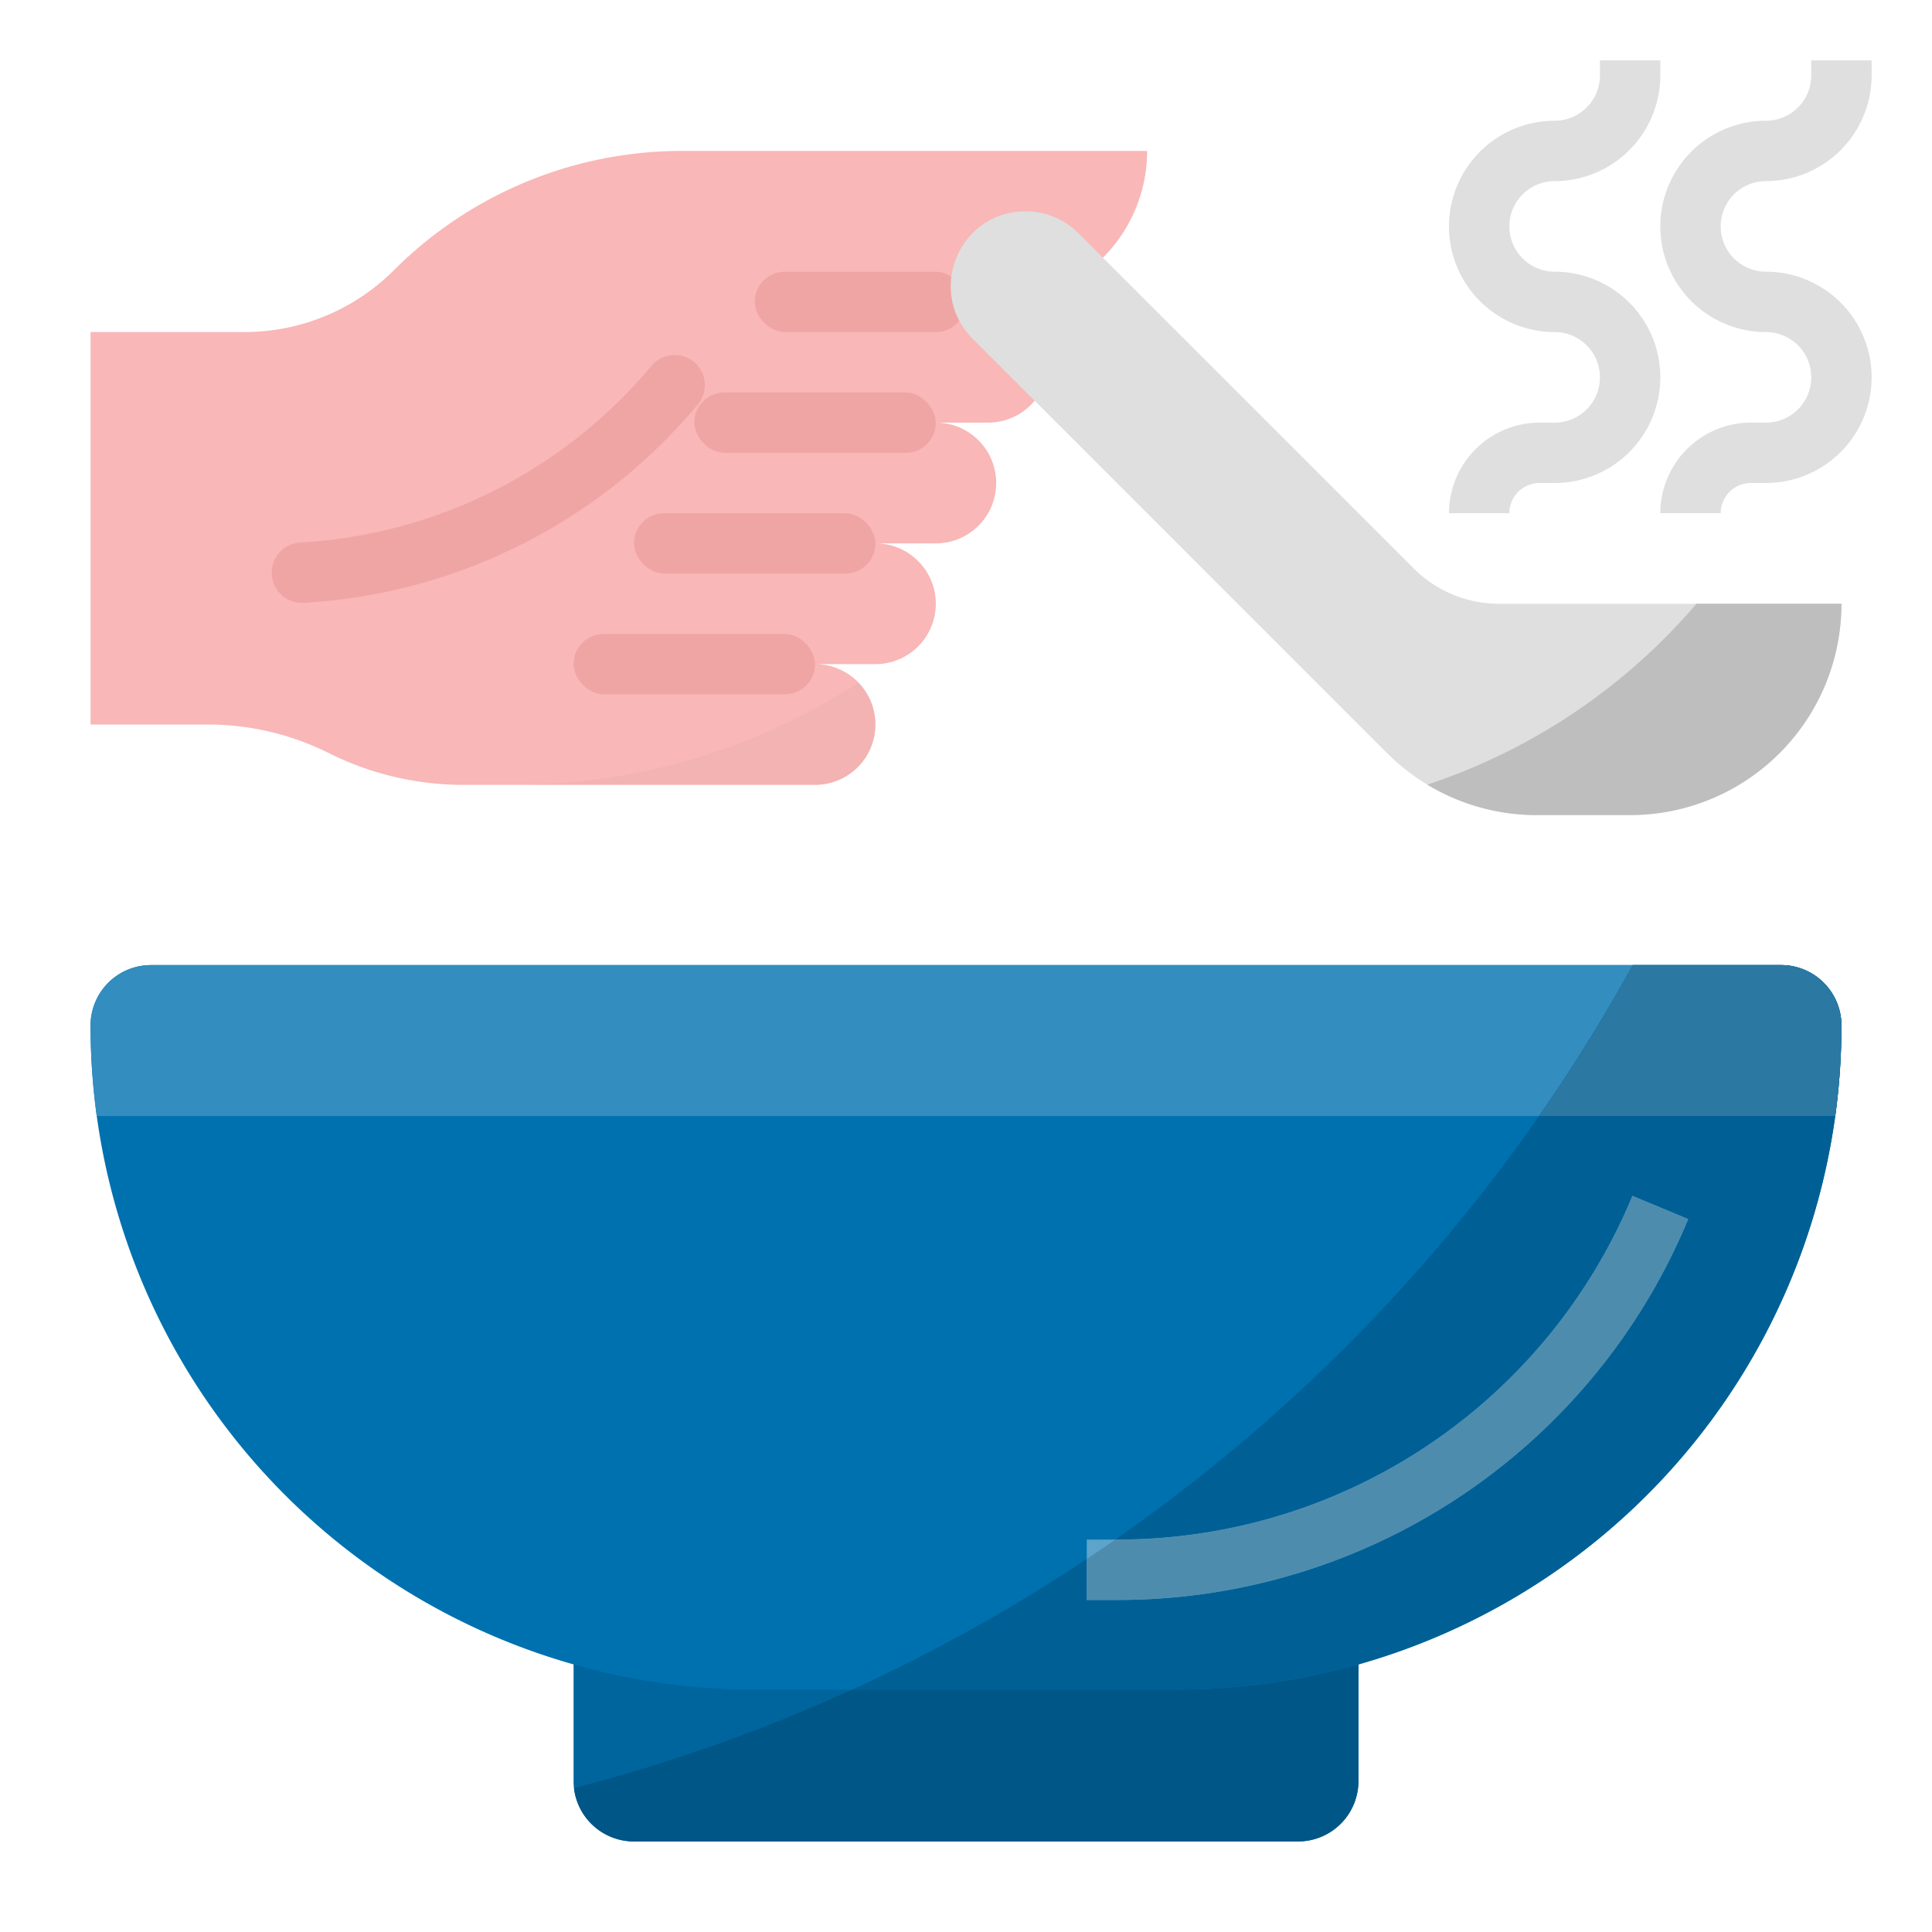 <?xml version="1.0" ?><svg viewBox="0 0 512 512" xmlns="http://www.w3.org/2000/svg"><defs><style>.cls-1{fill:#00659d;}.cls-2{fill:#005686;}.cls-3{fill:#0071af;}.cls-4{fill:#338dbf;}.cls-5{fill:#006095;}.cls-6{fill:#5ca4cc;}.cls-7{fill:#f9b7b7;}.cls-8{fill:#f0a5a5;}.cls-9{fill:#dfdfdf;}.cls-10{fill:#2b78a3;}.cls-11{fill:#4e8cae;}.cls-12{fill:#bebebe;}.cls-13{fill:#d49c9c;opacity:0.15;}</style></defs><g data-name="/ FLAT" id="_FLAT"><path class="cls-1" d="M152,432v40a16,16,0,0,0,16,16H344a16,16,0,0,0,16-16V432Z"/><path class="cls-2" d="M360,472V432H257.044a445.105,445.105,0,0,1-104.927,41.855A15.996,15.996,0,0,0,168,488H344A16,16,0,0,0,360,472Z"/><path class="cls-3" d="M40,255.759H472a16,16,0,0,1,16,16v0A176,176,0,0,1,312,447.759H200A176,176,0,0,1,24,271.76v-0a16,16,0,0,1,16-16Z"/><path class="cls-4" d="M486.364,295.759A177.514,177.514,0,0,0,488,271.76v-0a16,16,0,0,0-16-16H40a16,16,0,0,0-16,16v0a177.514,177.514,0,0,0,1.636,24Z"/><path class="cls-5" d="M472,255.759H432.708a449.852,449.852,0,0,1-206.89,192h86.183A176,176,0,0,0,488,271.76v-0A16,16,0,0,0,472,255.759Z"/><path class="cls-6" d="M296,424h-8V408h8a147.609,147.609,0,0,0,136.615-91.077l14.77,6.153A163.567,163.567,0,0,1,296,424Z"/><path class="cls-7" d="M304,40H180.686A107.882,107.882,0,0,0,104.402,71.598V71.598A56,56,0,0,1,64.804,88H24V192H55.003a72.001,72.001,0,0,1,32.199,7.601A79.553,79.553,0,0,0,122.78,208H216a16,16,0,0,0,16-16v-0A16,16,0,0,0,216,176h16a16,16,0,0,0,16-16v-0A16,16,0,0,0,232,144h16a16,16,0,0,0,16-16v-0A16,16,0,0,0,248,112h13.859a16,16,0,0,0,16-16v-0a16,16,0,0,0-16-16H264A40,40,0,0,0,304,40Z"/><path class="cls-8" d="M72,151.763v-0a7.983,7.983,0,0,1,7.519-7.977,130.981,130.981,0,0,0,92.057-45.584l1.143-1.334A8,8,0,0,1,184,96h0a8,8,0,0,1,.868,11.281l-1.143,1.333A146.963,146.963,0,0,1,80.436,159.759,8.001,8.001,0,0,1,72,151.763Z"/><path class="cls-9" d="M400,136H384a24.027,24.027,0,0,1,24-24h4a12,12,0,0,0,0-24,28,28,0,0,1,0-56,12.013,12.013,0,0,0,12-12V16h16v4a28.031,28.031,0,0,1-28,28,12,12,0,0,0,0,24,28,28,0,0,1,0,56h-4A8.009,8.009,0,0,0,400,136Z"/><path class="cls-9" d="M456,136H440a24.027,24.027,0,0,1,24-24h4a12,12,0,0,0,0-24,28,28,0,0,1,0-56,12.013,12.013,0,0,0,12-12V16h16v4a28.031,28.031,0,0,1-28,28,12,12,0,0,0,0,24,28,28,0,0,1,0,56h-4A8.009,8.009,0,0,0,456,136Z"/><rect class="cls-8" height="16" rx="8" width="56" x="200" y="72"/><rect class="cls-8" height="16" rx="8" width="64" x="168" y="136"/><rect class="cls-8" height="16" rx="8" width="64" x="152" y="168"/><path class="cls-9" d="M285.799,61.799l88.828,88.828A32,32,0,0,0,397.255,160H488v0A56,56,0,0,1,432,216H407.196a56,56,0,0,1-39.598-16.402L257.799,89.799c-12.473-12.473-3.639-33.799,14-33.799h0A19.799,19.799,0,0,1,285.799,61.799Z"/><path class="cls-10" d="M472,255.759H432.708a448.141,448.141,0,0,1-24.846,40h78.502A177.514,177.514,0,0,0,488,271.76v-0A16,16,0,0,0,472,255.759Z"/><path class="cls-11" d="M296,408h-.438q-3.752,2.611-7.562,5.143V424h8A163.567,163.567,0,0,0,447.385,323.077l-14.77-6.153A147.609,147.609,0,0,1,296,408Z"/><path class="cls-12" d="M378.257,207.937A55.995,55.995,0,0,0,407.196,216H432a56,56,0,0,0,56-56V160H449.583A160.189,160.189,0,0,1,378.257,207.937Z"/><path class="cls-13" d="M232,192v-0a15.935,15.935,0,0,0-4.49-11.098A167.201,167.201,0,0,1,136,208H216A16,16,0,0,0,232,192Z"/><rect class="cls-8" height="16" rx="8" width="64" x="184" y="104"/></g></svg>